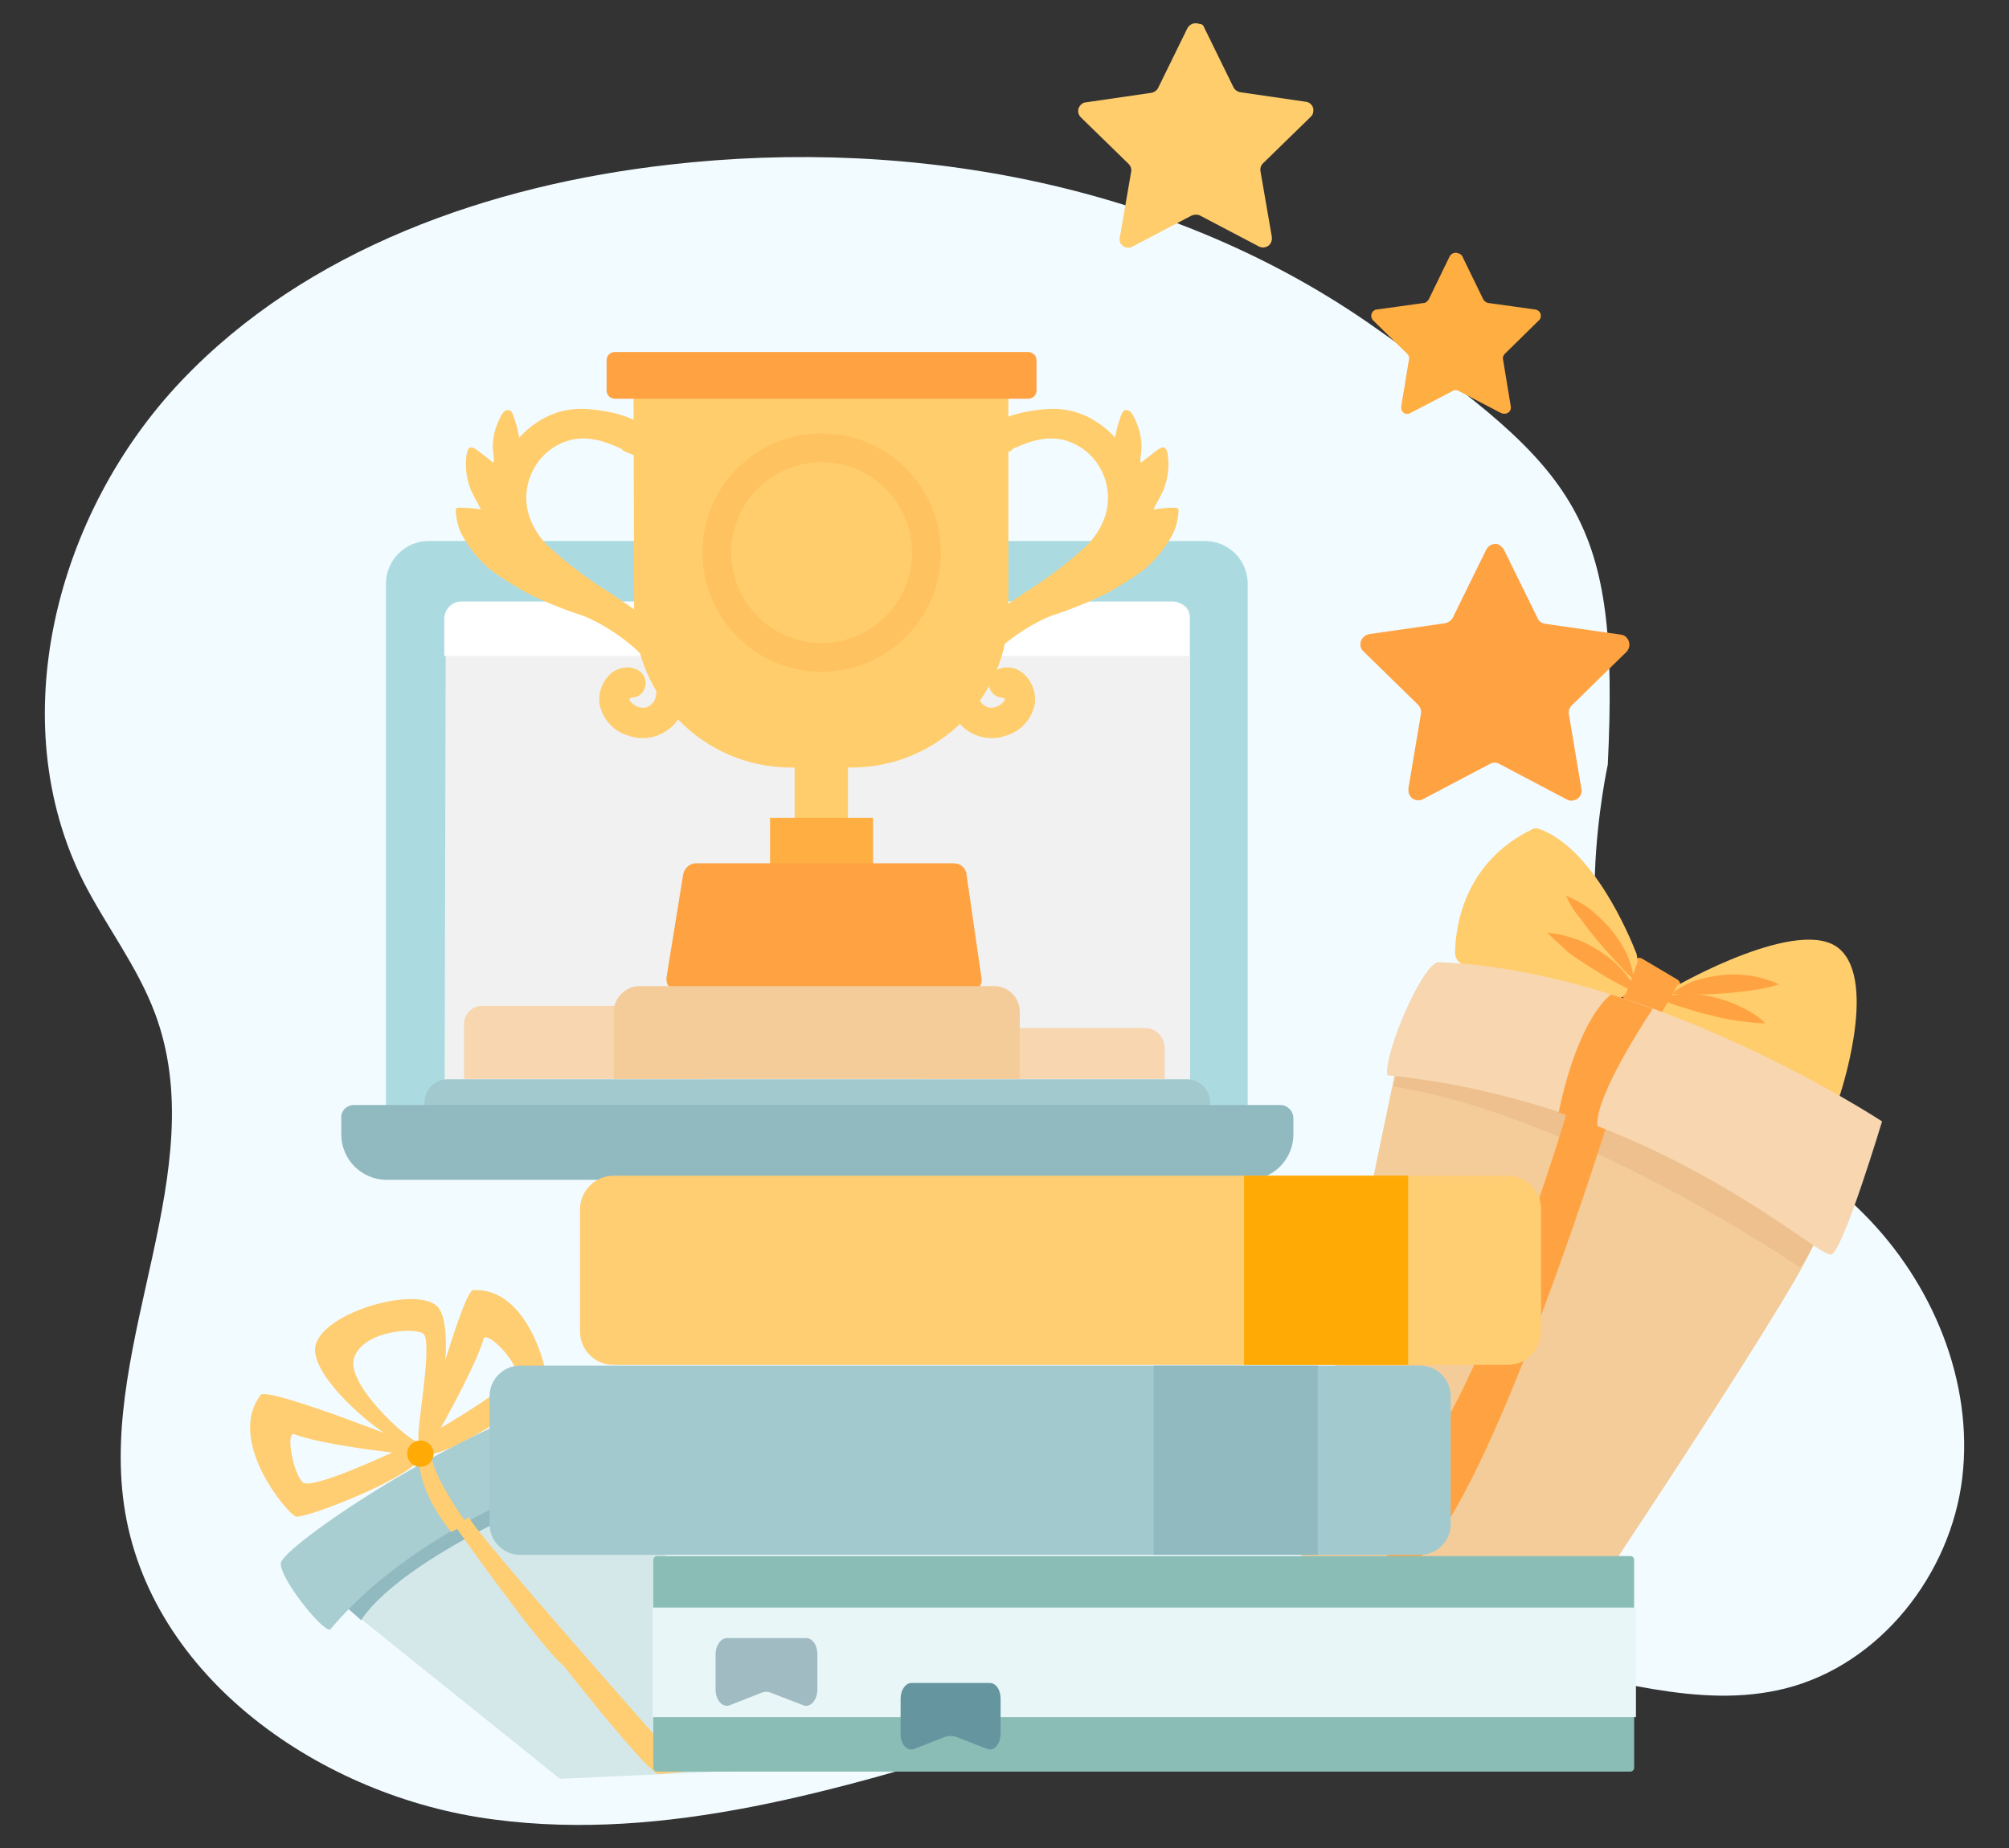 <?xml version="1.0" encoding="utf-8"?>
<!-- Generator: Adobe Illustrator 23.1.0, SVG Export Plug-In . SVG Version: 6.00 Build 0)  -->
<svg version="1.1" id="Слой_1" xmlns="http://www.w3.org/2000/svg" xmlns:xlink="http://www.w3.org/1999/xlink" x="0px" y="0px"
	 viewBox="0 0 335.5 308.7" style="enable-background:new 0 0 335.5 308.7;" xml:space="preserve">
<rect x="0" y="0" width="335.5" height="308.7" fill="#333333" stroke="none"/>
<style type="text/css">
	.st0{fill:#F2FBFF;}
	.st1{fill:#ABDBE1;}
	.st2{fill:#F1F1F1;}
	.st3{fill:#A2C9CE;}
	.st4{fill:#90B9C0;}
	.st5{fill:#FFFFFF;}
	.st6{fill:#FFCD6C;}
	.st7{fill:#FFAE42;}
	.st8{fill:#FFA342;}
	.st9{opacity:0.27;fill:#FFA342;enable-background:new    ;}
	.st10{fill:#F7D6B0;}
	.st11{fill:#F4CC99;}
	.st12{fill:#EDC08D;}
	.st13{fill:#F2AD4C;}
	.st14{fill:#D4E8EA;}
	.st15{fill:#FFCD72;}
	.st16{fill:#A9CED1;}
	.st17{fill:#FFAA05;}
	.st18{fill:#8BBDB7;}
	.st19{fill:#E9F6F8;}
	.st20{fill:#A0BCC2;}
	.st21{fill:#65959F;}
</style>
<g>
	<path class="st0" d="M311.2,202.7c-11.5-11.6-27.2-18.5-38.5-30.4c-11.3-11.9-4.2-44.6-4.2-44.6c2-41.3-4.8-48.9-38.6-72.8
		C196.2,31,152.9,22.8,111.8,27.5c-30.1,3.4-60.6,14.1-81.5,36.1c-20.9,22-30,56.7-16.3,83.8c3.8,7.4,9,14.1,11.9,21.9
		c9.7,26-9.1,54.6-5.2,82c4.1,28.8,33,48.9,61.8,52.6c28.8,3.8,57.7-5,85.5-13.5s56.8-17,85.6-12.6c14.9,2.2,30,7.9,44.6,4.2
		c15.8-4,27.6-19.1,29.5-35.2S322.7,214.2,311.2,202.7z"/>
	<g id="Group_564_4_" transform="translate(1353.894 3099.762)">
		<g id="Group_488_5_" transform="translate(7.569)">
			<path id="Rectangle_376_5_" class="st1" d="M-1289.9-3009.4h129.7c3.9,0,7.1,3.2,7.1,7.1l0,0v91.1c0,3.5-2.9,6.4-6.4,6.4
				c0,0,0,0,0,0h-131.1c-3.5,0-6.4-2.9-6.4-6.4c0,0,0,0,0,0v-91.1C-1297-3006.2-1293.8-3009.4-1289.9-3009.4z"/>
		</g>
		<g id="Group_489_5_" transform="translate(17.349 10.361)">
			<path id="Path_507_5_" class="st2" d="M-1174.8-2921.9h-119.9c-1.3,0-2.3-1-2.3-2.3l0,0l0.2-82.9c0-1.3,1-2.3,2.3-2.3h119.7
				c1.3,0,2.3,1,2.3,2.3c0,0,0,0,0,0v82.9C-1172.6-2922.9-1173.6-2921.9-1174.8-2921.9L-1174.8-2921.9L-1174.8-2921.9z"/>
		</g>
		<path id="Rectangle_377_5_" class="st3" d="M-1279.1-2919.5h123.4c2.2,0,3.9,1.8,3.9,3.9l0,0v1.1H-1283v-1.1
			C-1283-2917.8-1281.3-2919.5-1279.1-2919.5C-1279.1-2919.5-1279.1-2919.5-1279.1-2919.5z"/>
		<path id="Rectangle_378_5_" class="st4" d="M-1294.8-2915.2h154.7c1.2,0,2.2,1,2.2,2.2v2.7c0,4.2-3.4,7.6-7.6,7.6h-143.8
			c-4.2,0-7.6-3.4-7.6-7.6l0,0v-2.7C-1297-2914.2-1296-2915.2-1294.8-2915.2L-1294.8-2915.2z"/>
		<path id="Rectangle_379_5_" class="st5" d="M-1276.8-2999.3h118.7c1.6,0,2.8,1.3,2.8,2.8l0,0v6.3h-124.4v-6.3
			C-1279.6-2998.1-1278.4-2999.3-1276.8-2999.3z"/>
	</g>
	<g>
		<path id="Path_531_4_" class="st6" d="M201.1,4.6l4.9,10c0.2,0.4,0.6,0.7,1.1,0.8l11,1.6c0.8,0.1,1.4,0.9,1.2,1.7
			c0,0.3-0.2,0.6-0.4,0.8l-8,7.8c-0.3,0.3-0.5,0.8-0.4,1.3l1.9,11c0.1,0.8-0.4,1.6-1.2,1.7c-0.3,0.1-0.6,0-0.9-0.1l-9.9-5.2
			c-0.4-0.2-0.9-0.2-1.4,0l-9.9,5.2c-0.7,0.4-1.6,0.1-2-0.6c-0.1-0.3-0.2-0.6-0.1-0.9l1.9-11c0.1-0.5-0.1-1-0.4-1.3l-8-7.8
			c-0.6-0.6-0.6-1.5,0-2.1c0.2-0.2,0.5-0.4,0.8-0.4l11-1.6c0.5-0.1,0.9-0.4,1.1-0.8l4.9-10c0.4-0.7,1.2-1,2-0.7
			C200.8,4,201,4.3,201.1,4.6z"/>
		<path id="Path_532_6_" class="st7" d="M244.2,42.8l3.5,7.2c0.2,0.3,0.4,0.5,0.8,0.6l7.9,1.1c0.6,0.1,1,0.6,0.9,1.2
			c0,0.2-0.1,0.4-0.3,0.6l-5.7,5.6c-0.2,0.2-0.4,0.6-0.3,0.9l1.3,7.9c0.1,0.6-0.3,1.1-0.9,1.2c-0.2,0-0.5,0-0.7-0.1l-7.1-3.7
			c-0.3-0.2-0.7-0.2-1,0l-7.1,3.7c-0.5,0.3-1.1,0.1-1.4-0.4c-0.1-0.2-0.1-0.4-0.1-0.7l1.3-7.9c0.1-0.3-0.1-0.7-0.3-0.9l-5.7-5.6
			c-0.4-0.4-0.4-1.1,0-1.5c0.2-0.2,0.4-0.3,0.6-0.3l7.9-1.1c0.3,0,0.6-0.3,0.8-0.6l3.5-7.2c0.3-0.5,0.9-0.7,1.4-0.5
			C243.9,42.4,244.1,42.6,244.2,42.8z"/>
		<path id="Path_533_4_" class="st8" d="M251.2,91.9l5.6,11.4c0.2,0.5,0.7,0.8,1.3,0.9l12.6,1.8c0.9,0.1,1.5,1,1.4,1.9
			c-0.1,0.4-0.2,0.7-0.5,1l-9.1,8.9c-0.4,0.4-0.6,0.9-0.5,1.5l2.1,12.5c0.2,0.9-0.5,1.8-1.4,1.9c-0.4,0.1-0.7,0-1.1-0.2l-11.2-5.9
			c-0.5-0.3-1.1-0.3-1.6,0l-11.2,5.9c-0.8,0.4-1.8,0.1-2.2-0.7c-0.2-0.3-0.2-0.7-0.2-1.1l2.1-12.5c0.1-0.5-0.1-1.1-0.5-1.5l-9.1-8.9
			c-0.7-0.6-0.7-1.7,0-2.4c0.3-0.3,0.6-0.4,1-0.5l12.6-1.8c0.5-0.1,1-0.4,1.3-0.9l5.6-11.4c0.4-0.8,1.4-1.2,2.2-0.8
			C250.7,91.3,251,91.5,251.2,91.9z"/>
		<g id="Group_505_5_" transform="translate(1373.014 3068.196)">
			<g id="Group_504_5_" transform="translate(25.284)">
				<rect id="Rectangle_386_5_" x="-1265.6" y="-2942" class="st6" width="8.9" height="27.6"/>
				<rect id="Rectangle_387_5_" x="-1269.7" y="-2931.6" class="st7" width="17.2" height="9.1"/>
				<path id="Path_514_5_" class="st8" d="M-1236.5-2902.5h-48.4c-1.2,0-2.1-1-2.1-2.1c0-0.1,0-0.2,0-0.3l2.8-17.3
					c0.2-1,1.1-1.8,2.1-1.8h43.1c1.1,0,2,0.8,2.1,1.8l2.5,17.3c0.2,1.2-0.6,2.3-1.8,2.4C-1236.3-2902.5-1236.4-2902.5-1236.5-2902.5
					z"/>
				<path id="Rectangle_388_5_" class="st6" d="M-1292.5-3006.3h62.6v40.1c0,14.5-11.8,26.2-26.2,26.2l0,0h-10.1
					c-14.5,0-26.2-11.8-26.2-26.2l0,0l0,0L-1292.5-3006.3L-1292.5-3006.3z"/>
				<path id="Rectangle_389_5_" class="st8" d="M-1295.6-3009.4h69c0.8,0,1.4,0.6,1.4,1.4v5c0,0.8-0.6,1.4-1.4,1.4h-69
					c-0.8,0-1.4-0.6-1.4-1.4v-5C-1297-3008.8-1296.4-3009.4-1295.6-3009.4z"/>
			</g>
			<path id="Path_515_5_" class="st6" d="M-1262.4-2962.5c-1-1-2.1-1.9-3.2-2.8c-1.9-1.4-3.9-2.8-5.9-4.1c-3.2-2-6.3-4.3-9.2-6.9
				c-1.7-1.4-3-3.2-3.8-5.3c-1.9-5.1,0.7-10.9,5.8-12.8c0,0,0,0,0,0c0.3-0.1,0.6-0.2,0.9-0.3c2.9-0.7,5.5,0.1,8.2,1.3
				c0.3,0.1,0.5,0.3,0.7,0.5l3.3,1.4c-0.9-3.7,0.3-5,0.3-5.1c-2-2.6-8.7-3.4-11.2-3.3c-2.5,0.1-4.9,0.9-6.9,2.3
				c-1.1,0.7-2,1.5-2.9,2.5c-0.2-0.9-0.3-1.7-0.6-2.5c-0.3-0.8-0.5-2.1-1.2-2.1c-0.8-0.1-1.3,1-1.7,1.9c-0.8,1.8-1.1,3.8-0.8,5.7
				c0.1,0.4,0.1,0.8,0,1.2c-0.9-0.7-1.8-1.4-2.7-2.1c-1.1-0.8-1.6-0.6-1.8,0.8c-0.3,2,0,4,0.7,5.8c0.5,1.1,1.1,2.1,1.7,3.3
				c-1.2-0.2-2.4-0.3-3.6-0.3c-0.5,0-0.6,0.1-0.6,0.6c0.1,1.4,0.4,2.7,1,3.9c1.5,2.7,3.5,5.1,6.1,6.8c0.3,0.3,4.3,2.7,4.7,2.9
				c2.8,1.4,5.7,2.6,8.7,3.6c3.6,1.1,9.3,5,11.2,7.6c1.5,1.7,2.1,4,1.7,6.2c-0.2,0.9-0.9,1.6-1.8,1.8c-0.9,0.1-1.8-0.3-2.4-1
				c-0.4-0.4-0.2-0.6,0.4-0.7c1.2-0.1,2-1.1,2.1-2.2c0.1-1.9-1.6-3-3.5-2.8c-3,0.3-4.8,3.9-4.1,6.5c0.6,2.3,2.3,4.1,4.5,4.8
				c3.6,1.4,7.7-0.3,9.2-3.9c0.5-1.3,0.8-2.8,0.7-4.2l0.1,0.1C-1258.3-2953.7-1262.4-2962.7-1262.4-2962.5z"/>
			<path id="Path_516_5_" class="st6" d="M-1210.7-2962.5c1-1,2.1-1.9,3.2-2.8c1.9-1.4,3.9-2.8,5.9-4.1c3.2-2,6.3-4.3,9.2-6.9
				c1.7-1.4,3-3.2,3.8-5.3c1.9-5.1-0.7-10.9-5.8-12.8c0,0,0,0,0,0c-0.3-0.1-0.6-0.2-0.9-0.3c-2.9-0.7-5.5,0.1-8.2,1.3
				c-0.3,0.1-0.5,0.3-0.7,0.5l-3.3,1.4c0.9-3.7-0.3-5-0.3-5.1c2-2.6,8.7-3.4,11.2-3.3c2.5,0.1,4.9,0.9,6.9,2.3
				c1.1,0.7,2,1.5,2.9,2.5c0.2-0.9,0.3-1.7,0.6-2.5c0.3-0.8,0.5-2.1,1.2-2.1c0.8-0.1,1.3,1,1.7,1.9c0.8,1.8,1.1,3.8,0.8,5.7
				c-0.1,0.4-0.1,0.8,0,1.2c0.9-0.7,1.8-1.4,2.7-2.1c1.1-0.8,1.6-0.6,1.8,0.8c0.3,2,0,4-0.7,5.8c-0.5,1.1-1.1,2.1-1.7,3.3
				c1.2-0.2,2.4-0.3,3.6-0.3c0.5,0,0.6,0.1,0.6,0.6c-0.1,1.4-0.4,2.7-1,3.9c-1.5,2.7-3.5,5.1-6.1,6.8c-0.3,0.3-4.3,2.7-4.7,2.9
				c-2.8,1.4-5.7,2.6-8.7,3.6c-3.6,1.1-9.3,5-11.2,7.6c-1.5,1.7-2.1,4-1.7,6.2c0.2,0.9,0.9,1.6,1.8,1.8c0.9,0.1,1.8-0.3,2.4-1
				c0.4-0.4,0.2-0.6-0.4-0.7c-1.2-0.1-2-1.1-2.1-2.2c-0.1-1.9,1.6-3,3.5-2.8c3,0.3,4.8,3.9,4.1,6.5c-0.6,2.3-2.3,4.1-4.5,4.8
				c-3.6,1.4-7.7-0.3-9.2-3.9c-0.5-1.3-0.8-2.8-0.7-4.2l-0.1,0.1C-1214.8-2953.7-1210.8-2962.7-1210.7-2962.5z"/>
			<circle id="Ellipse_191_5_" class="st9" cx="-1235.8" cy="-2975.9" r="19.9"/>
			<circle id="Ellipse_192_5_" class="st6" cx="-1235.8" cy="-2975.9" r="15.1"/>
		</g>
	</g>
	<path id="Rectangle_475_4_" class="st10" d="M80.5,168h37.4l0,0v12.2l0,0H77.5l0,0V171C77.5,169.3,78.9,168,80.5,168L80.5,168z"/>
	<path id="Rectangle_476_4_" class="st10" d="M154.1,171.7h37.1c1.8,0,3.3,1.5,3.3,3.3c0,0,0,0,0,0v5.2l0,0h-40.4l0,0V171.7
		L154.1,171.7z"/>
	<path id="Rectangle_477_4_" class="st11" d="M106.9,164.7H166c2.4,0,4.3,1.9,4.3,4.3v11.2l0,0h-67.8l0,0V169
		C102.5,166.6,104.5,164.7,106.9,164.7L106.9,164.7z"/>
	<g>
		<path class="st8" d="M272.7,160.6l-1.7,5.3c-0.1,0.4,0,0.9,0.5,1.2c1.7,0.9,6,3.3,6.2,3.2c0.1-0.1,2-3.7,2.8-5.4
			c0.2-0.5,0.1-1-0.4-1.3l-5.9-3.5C273.6,159.8,272.9,160.1,272.7,160.6z"/>
		<path class="st11" d="M233,179.1c0,0-17.1,80.9-15.9,84.4c1.3,3.4,46.3,6.8,46.3,6.8s40.2-60.1,39.5-63S233,179.1,233,179.1z"/>
		<path class="st6" d="M307.1,183.4c0,0,6.6-19.2,0.1-24.9s-27.1,6.1-27.1,6.1l-3,5.2L307.1,183.4z"/>
		<path class="st6" d="M273.3,159.3c-1.3-3.3-7.2-17.4-16.1-20.8c-0.5-0.2-1.1-0.2-1.5,0.1c-11.4,5.6-12.7,16.6-12.7,20.6
			c0,0.9,0.6,1.7,1.5,1.9l24.9,5.7c1,0.2,1.9-0.3,2.3-1.2l1.8-5C273.4,160.2,273.4,159.7,273.3,159.3z"/>
		<path class="st12" d="M233.3,179.2c0,0-0.5,1.5-0.5,2.3c30.7,4.8,67.8,30.2,67.8,30.2s1.4-1.9,2.6-4.4
			C266.7,181.6,233.3,179.2,233.3,179.2z"/>
		<path class="st8" d="M261.7,185.7c0,0-12.7,43-24.9,59c-3.6,1.2-10.4,27.8,1.7,14c12.1-13.8,29.8-70.7,29.8-70.7L261.7,185.7z"/>
		<path class="st10" d="M240.1,160.7c-2.8,0.7-9.1,15.6-8.4,18.9c45.4,4.6,72.2,31.1,74.2,29.9c2.1-1.2,8.4-22.2,8.4-22.2
			S275.9,162,240.1,160.7z"/>
		<path class="st8" d="M276,168.5c-2.3-0.8-4.6-1.7-7-2.4c-5.2,4.5-7.9,15.7-8.7,19.7c2.2,0.8,4.4,1.6,6.5,2.4
			C266.1,184.1,273.4,172.4,276,168.5z"/>
		<path class="st13" d="M239.9,205.7l-1.1,1.9c0,0-0.1,0.1-0.1,0.1l-2,0.2c-0.2,0-0.2,0.2-0.1,0.3l1.4,0.9c0.1,0,0.1,0.1,0.1,0.2
			l-0.6,1.8c-0.1,0.2,0.1,0.3,0.3,0.2l1.9-1.4c0.1-0.1,0.2,0,0.2,0l0.5,0.8c0.1,0.1,0.3,0.1,0.3-0.1l0.1-1.5c0-0.1,0-0.1,0.1-0.1
			l1.5-0.8c0.1-0.1,0.1-0.3-0.1-0.3l-1.9-0.3c-0.1,0-0.1-0.1-0.1-0.2l-0.1-1.5C240.2,205.6,240,205.6,239.9,205.7z"/>
		<path class="st8" d="M297.1,164.4c-1.5,0.5-3,0.8-4.5,1c-1.5,0.2-3,0.4-4.4,0.5c-1.5,0.1-2.9,0.2-4.4,0.2c-1.5,0-3,0-4.6-0.1
			c1.2-1.1,2.7-1.8,4.2-2.3c1.5-0.5,3-0.7,4.6-0.9c1.5-0.1,3.1,0,4.6,0.2C294.1,163.3,295.6,163.7,297.1,164.4z"/>
		<path class="st8" d="M294.8,170.9c-1.6,0-3.1-0.2-4.6-0.4c-1.5-0.2-2.9-0.5-4.4-0.9c-1.4-0.3-2.8-0.7-4.3-1.2
			c-1.4-0.4-2.8-0.9-4.4-1.5c1.5-0.7,3.1-0.9,4.7-0.9c1.6,0,3.1,0.2,4.6,0.6c1.5,0.4,3,0.9,4.4,1.6
			C292.2,168.9,293.6,169.7,294.8,170.9z"/>
		<path class="st8" d="M261.5,149.6c1.5,0.6,2.9,1.4,4.1,2.3c1.2,1,2.3,2,3.3,3.2c1,1.2,1.9,2.5,2.6,3.9c0.7,1.4,1.2,3,1.3,4.6
			c-1.2-1.1-2.2-2.2-3.2-3.3c-1-1.1-2-2.2-2.9-3.3c-0.9-1.1-1.9-2.3-2.7-3.5C263,152.4,262.2,151.1,261.5,149.6z"/>
		<path class="st8" d="M258.4,155.8c1.6,0.1,3.2,0.5,4.6,1c1.5,0.5,2.8,1.2,4.2,2.1c1.3,0.8,2.5,1.8,3.6,3c1.1,1.2,2,2.5,2.6,4
			c-1.5-0.7-2.8-1.4-4.1-2.1c-1.3-0.7-2.5-1.5-3.8-2.3c-1.2-0.8-2.5-1.6-3.7-2.5C260.7,157.9,259.6,157,258.4,155.8z"/>
	</g>
	<g>
		<polygon class="st14" points="55.8,266.8 93.5,297.1 124.5,295.7 104.8,242.6 80.9,249.5 		"/>
		<path class="st15" d="M78.9,215.5c-2,1.3-8.5,25.5-8.5,25.5s-3.3,2.4,1.5,1.9c4.8-0.6,19-10.2,19.4-11.6
			C91.8,230,88.4,214.8,78.9,215.5z M86.2,229.2c0.1,1.9-12.6,9.3-12.6,9.3s5.9-10.4,7.2-15C81.7,222.5,86.1,227.3,86.2,229.2z"/>
		<path class="st15" d="M49.4,253.3c1.4,0.4,17.4-5.7,20.6-9.4c3.2-3.7-0.6-2.5-0.6-2.5s-23.5-9.4-25.8-8.5
			C37.6,240.6,48.1,252.9,49.4,253.3z M49,239.5c4.6,1.8,16.5,3.1,16.5,3.1s-13.4,6.3-14.9,5C49.1,246.4,47.7,239.7,49,239.5z"/>
		<path class="st15" d="M73.2,218.4c-3.1-3.8-19.1,0.6-20.5,6.3c-1.4,5.7,14.3,18.2,17.4,17.3C73.1,241.1,76.3,222.2,73.2,218.4z
			 M69.9,240.6c0.3,1.8-12.2-8.9-10.8-13.7c1.4-4.8,11-5.4,11.8-3.9C72.1,225.7,69.5,238.8,69.9,240.6z"/>
		<path class="st4" d="M105,243.8l-0.2-2l-9.1,3.3c-10.9,4.6-31,14-38,23.2l2.6,2.3c8.2-12.1,39.8-24.1,44.7-25.9L105,243.8z"/>
		<path class="st16" d="M98.4,232.3c3.8,0.7,7.8,10,7.8,10s-34,9.5-50.9,29.7c-0.5,1.7-8.6-8.2-8.4-10.9
			C47,258.5,75.8,238.5,98.4,232.3z"/>
		<path class="st15" d="M78.3,253.4c-1.7,1.1-2.3,1.5-2.3,1.5s14.4,20.4,18.1,23.3c7.5,9.5,14.8,18.2,15.9,18.1
			c2.4-0.2,4.7-0.4,4.7-0.4S79.1,255.8,78.3,253.4z"/>
		<path class="st15" d="M72.1,243.5c0.6,3.7,5.8,10.9,5.8,10.9l-2.5,1.5c0,0-4.7-5.2-5.4-11.4C70.9,243.4,72.1,243.2,72.1,243.5z"/>
		<circle class="st17" cx="70.2" cy="242.8" r="2.2"/>
	</g>
	<g>
		<g id="Group_562_4_" transform="translate(1378.759 3237.49)">
			<path id="Rectangle_469_4_" class="st3" d="M-1291.9-3009.4h150.3c2.8,0,5.1,2.3,5.1,5.1v21.4c0,2.8-2.3,5.1-5.1,5.1h-150.3
				c-2.8,0-5.1-2.3-5.1-5.1v-21.4C-1297-3007.1-1294.7-3009.4-1291.9-3009.4z"/>
			<rect id="Rectangle_470_4_" x="-1186.1" y="-3009.4" class="st4" width="27.4" height="31.6"/>
		</g>
		<g id="Group_563_4_" transform="translate(1393.855 3205.771)">
			<path id="Rectangle_471_4_" class="st15" d="M-1291.4-3009.4h149.3c3.1,0,5.6,2.5,5.6,5.6v20.4c0,3.1-2.5,5.6-5.6,5.6h-149.3
				c-3.1,0-5.6-2.5-5.6-5.6v-20.4C-1297-3006.8-1294.5-3009.4-1291.4-3009.4z"/>
			<rect id="Rectangle_472_4_" x="-1186.1" y="-3009.4" class="st17" width="27.4" height="31.6"/>
		</g>
		<path id="Rectangle_473_4_" class="st18" d="M272.3,295.9H109.7c-0.3,0-0.6-0.3-0.6-0.6v-34.8c0-0.3,0.3-0.6,0.6-0.6h162.6
			c0.3,0,0.6,0.3,0.6,0.6v34.8C272.9,295.6,272.6,295.9,272.3,295.9z"/>
		<rect id="Rectangle_474_4_" x="109" y="268.5" class="st19" width="164.2" height="18.3"/>
		<path id="Path_529_4_" class="st20" d="M121.9,284.8l5.1-2c0.6-0.3,1.3-0.3,1.9,0l5.2,2c1.2,0.5,2.4-0.8,2.4-2.6v-5.9
			c0-1.5-0.8-2.7-1.9-2.7h-13.2c-1,0-1.9,1.2-1.9,2.7v5.9C119.5,284,120.7,285.3,121.9,284.8z"/>
		<path id="Path_530_4_" class="st21" d="M152.7,292.1l5.1-2c0.6-0.2,1.3-0.2,1.9,0l5.1,2c1.2,0.5,2.3-0.8,2.3-2.6v-5.8
			c0-1.5-0.8-2.6-1.8-2.6h-13.1c-1,0-1.8,1.2-1.8,2.6v5.8C150.3,291.3,151.5,292.6,152.7,292.1z"/>
	</g>
</g>
</svg>
